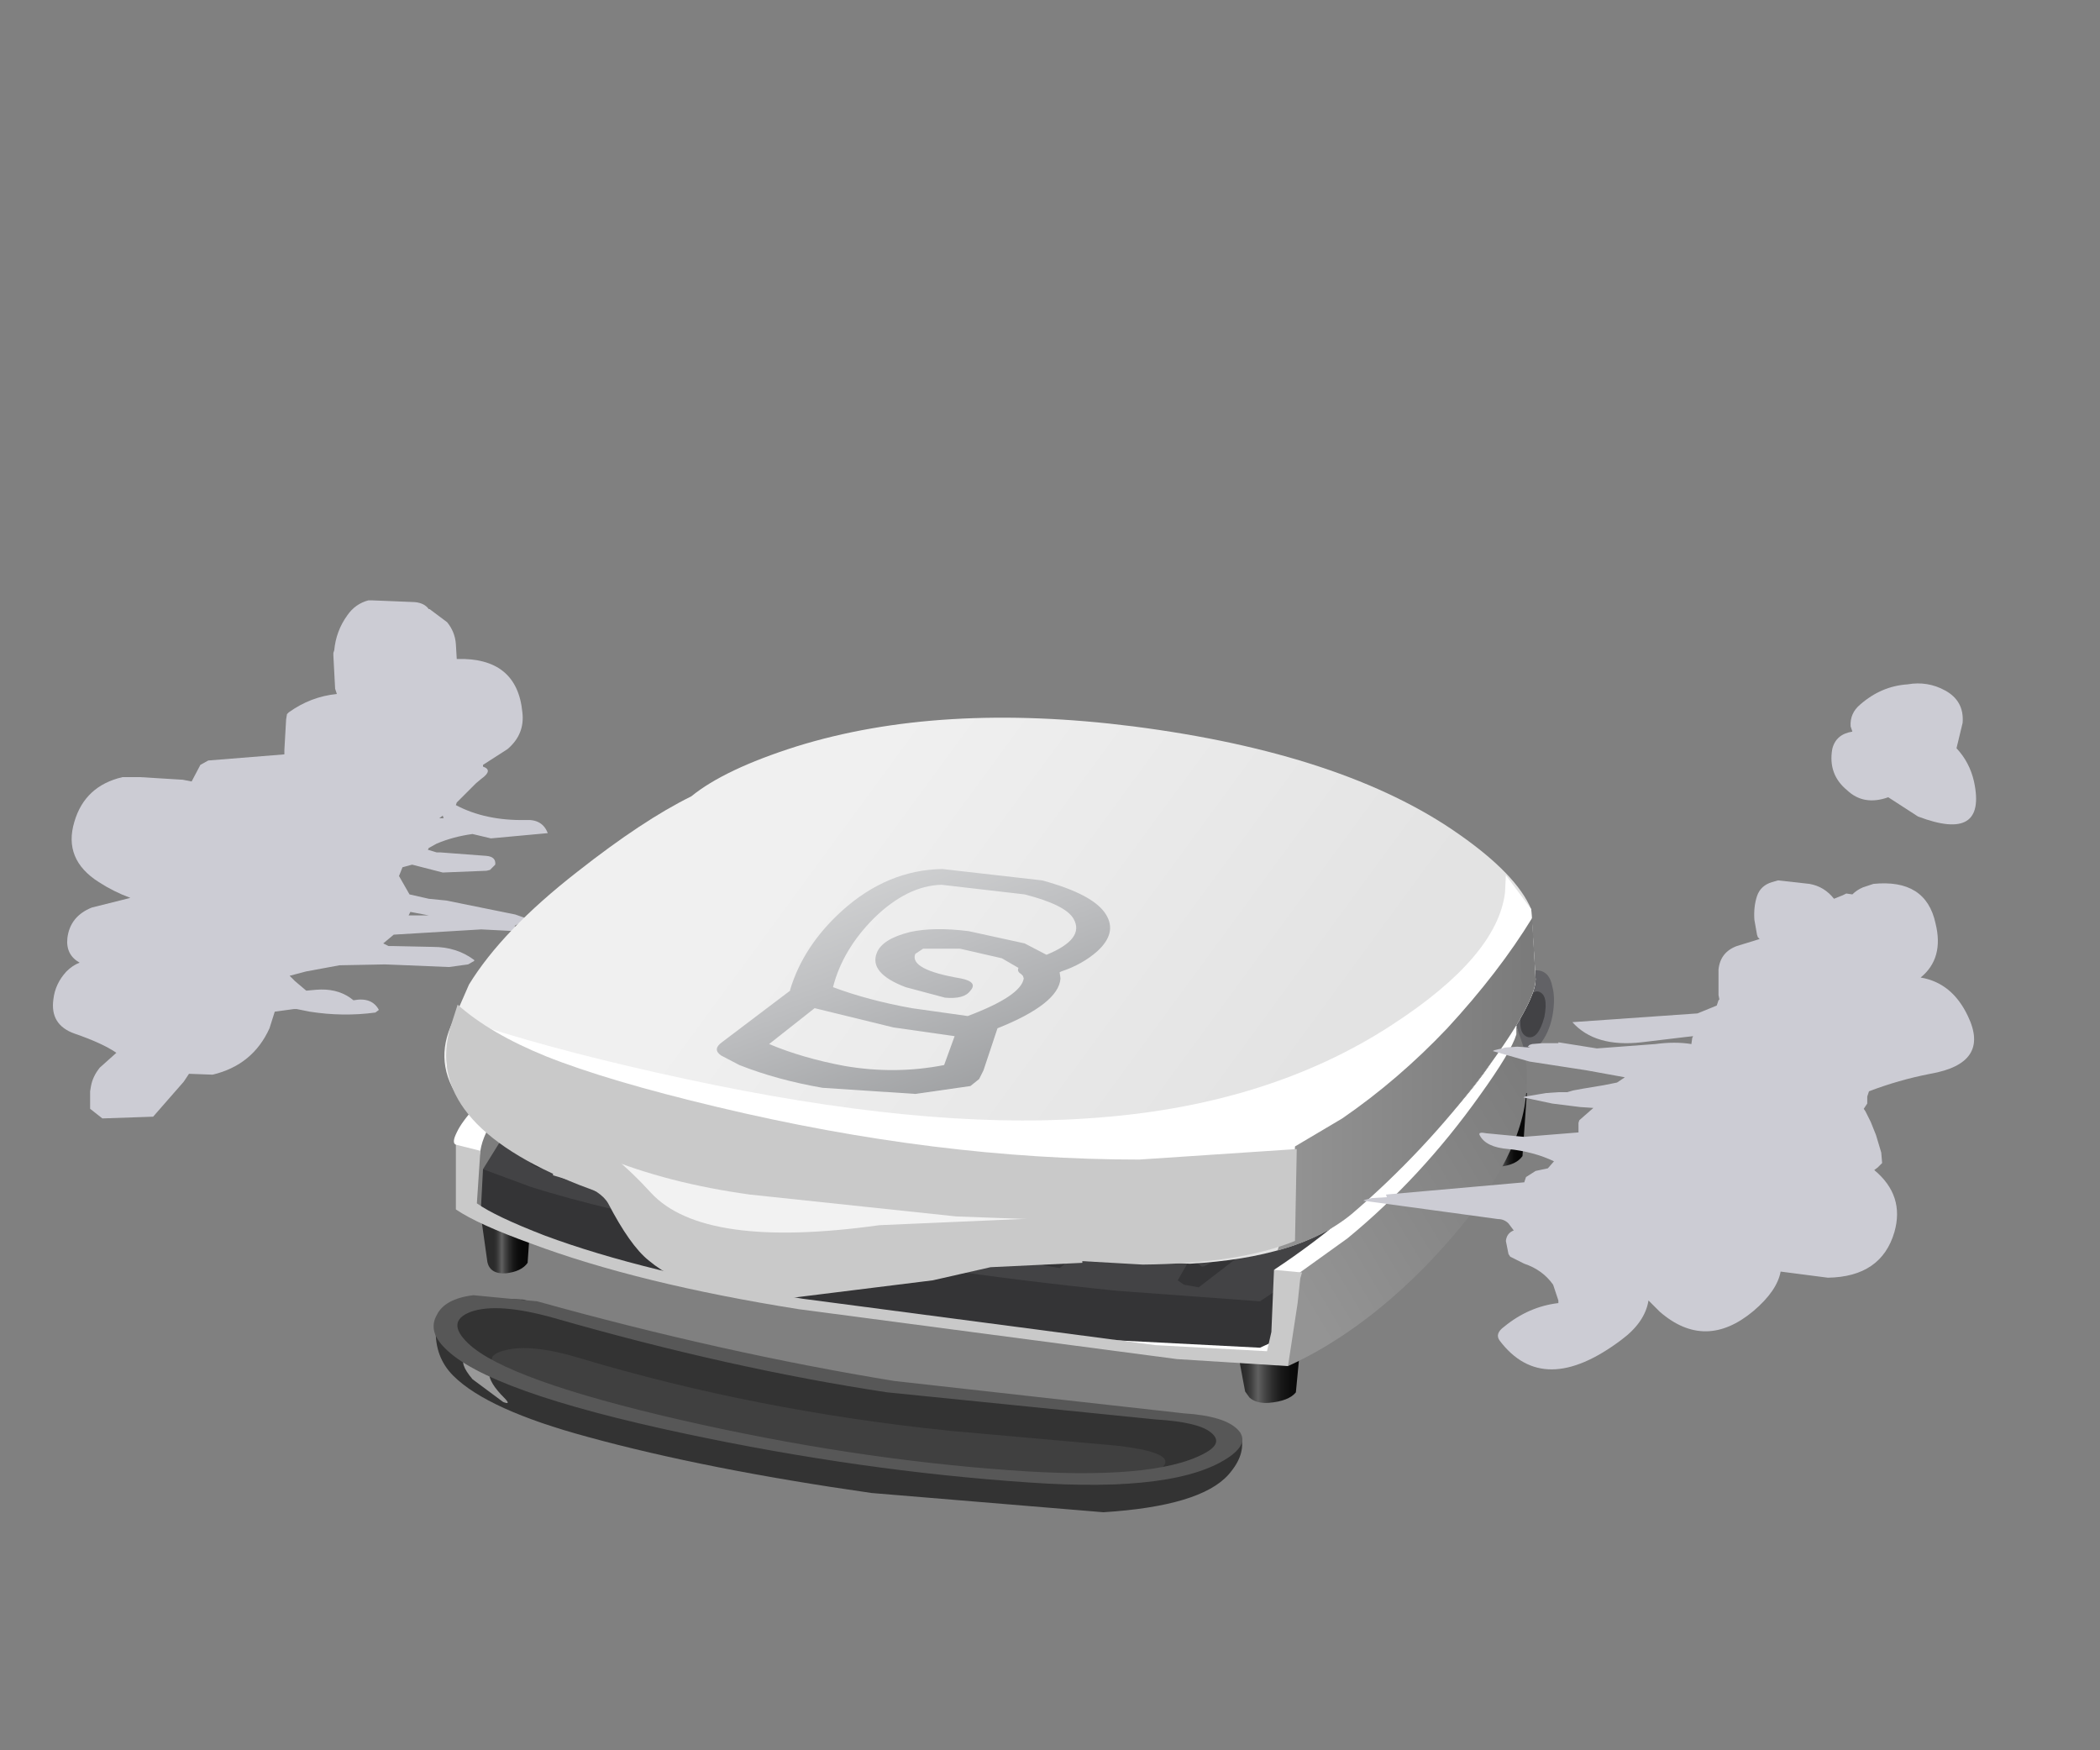<?xml version="1.0" encoding="UTF-8" standalone="no"?>
<svg xmlns:xlink="http://www.w3.org/1999/xlink" height="100.0px" width="120.0px" xmlns="http://www.w3.org/2000/svg">
  <rect width="100%" height="100%" fill="#808080" stroke="none"/>
  <g transform="matrix(1.0, 0.0, 0.0, 1.0, 0.0, 0.0)">
    <use height="30.2" transform="matrix(1.0, 0.0, 0.0, 1.0, 3.0, 34.3)" width="28.3" xlink:href="#shape0"/>
    <use height="45.45" transform="matrix(1.0, 0.0, 0.0, 1.0, 24.8, 41.0)" width="64.0" xlink:href="#shape1"/>
    <use height="39.2" transform="matrix(1.0, 0.0, 0.0, 1.0, 77.9, 39.05)" width="35.0" xlink:href="#shape2"/>
  </g>
  <defs>
    <g id="shape0" transform="matrix(1.0, 0.0, 0.0, 1.0, -3.0, -34.3)">
      <path d="M8.0 44.4 L10.45 44.55 10.95 44.65 11.45 43.7 11.9 43.45 16.25 43.1 16.25 43.0 16.25 42.85 16.35 41.1 16.4 40.8 16.5 40.7 Q17.75 39.8 19.25 39.65 L19.2 39.5 19.15 39.35 19.05 37.45 19.05 37.3 19.1 37.15 Q19.2 36.05 19.85 35.15 20.3 34.5 21.05 34.3 L21.25 34.3 23.7 34.4 Q24.25 34.45 24.5 34.8 L24.55 34.8 25.55 35.55 Q26.0 36.1 26.05 36.8 L26.1 37.65 Q29.55 37.55 29.85 40.7 30.0 41.95 29.0 42.8 L27.6 43.7 27.6 43.8 Q28.2 44.0 27.5 44.5 L27.2 44.75 26.2 45.75 26.1 45.85 26.05 46.0 Q27.75 46.9 30.05 46.85 31.0 46.8 31.3 47.6 L28.05 47.9 27.0 47.65 Q25.9 47.8 24.95 48.2 L24.5 48.45 24.45 48.55 24.95 48.7 25.15 48.7 27.8 48.9 Q28.35 48.95 28.3 49.4 L28.0 49.7 27.8 49.75 25.3 49.85 23.55 49.4 23.0 49.55 22.8 50.05 23.4 51.1 24.5 51.35 25.5 51.45 29.45 52.25 30.15 52.5 29.4 52.9 29.6 53.1 29.45 53.2 27.5 53.1 22.5 53.4 21.9 53.9 22.2 54.05 22.4 54.05 24.75 54.1 Q26.1 54.1 27.1 54.85 L27.1 54.9 26.75 55.1 25.65 55.25 23.25 55.15 22.0 55.1 19.4 55.15 17.5 55.5 16.55 55.75 16.85 56.05 17.5 56.6 18.05 56.55 Q19.2 56.45 20.0 57.0 L20.2 57.15 Q21.25 56.95 21.65 57.7 L21.45 57.85 Q19.6 58.1 17.7 57.8 L16.95 57.65 16.8 57.65 15.7 57.8 15.4 58.75 Q14.45 60.85 12.15 61.4 L10.8 61.35 10.5 61.8 8.75 63.8 5.85 63.9 5.15 63.35 5.15 63.05 5.15 62.35 5.2 62.05 Q5.3 61.5 5.7 61.0 L6.65 60.15 Q5.85 59.6 4.25 59.05 2.85 58.55 3.05 57.1 3.15 56.2 3.8 55.5 4.15 55.15 4.55 55.0 3.75 54.55 3.85 53.6 4.0 52.35 5.25 51.85 L7.45 51.3 Q6.5 50.95 5.65 50.4 3.6 49.1 4.25 46.95 4.85 44.9 7.0 44.4 L8.0 44.4 M23.45 48.75 L23.45 48.7 23.45 48.75 M25.1 46.75 L25.35 46.75 25.3 46.6 25.1 46.75 M24.5 52.3 L23.45 52.1 23.35 52.3 23.9 52.3 24.5 52.3" fill="#ccccd4" fill-rule="evenodd" stroke="none"/>
    </g>
    <g id="shape1" transform="matrix(1.0, 0.0, 0.0, 1.0, 32.0, 22.7)">
      <path d="M31.9 -5.6 Q31.7 -4.65 31.2 -4.05 30.7 -3.5 30.15 -3.6 29.6 -3.7 29.4 -4.45 29.15 -5.2 29.35 -6.2 29.5 -7.15 30.05 -7.75 30.6 -8.35 31.15 -8.25 31.75 -8.15 31.9 -7.35 32.1 -6.65 31.9 -5.6" fill="#626266" fill-rule="evenodd" stroke="none"/>
      <path d="M31.45 -5.6 Q31.1 -4.3 30.5 -4.45 29.9 -4.65 30.15 -5.9 L30.55 -6.75 Q30.85 -7.1 31.1 -7.05 31.7 -6.9 31.45 -5.6" fill="#424245" fill-rule="evenodd" stroke="none"/>
      <path d="M-29.4 5.2 L-26.4 4.8 -26.65 8.45 Q-27.0 8.95 -27.9 9.05 -28.8 9.1 -28.95 8.4 L-29.4 5.2" fill="url(#gradient0)" fill-rule="evenodd" stroke="none"/>
      <path d="M27.45 -0.9 L30.45 -1.25 30.2 2.35 Q29.85 2.85 28.95 2.95 28.4 3.0 28.1 2.65 L27.9 2.3 27.45 -0.9" fill="url(#gradient1)" fill-rule="evenodd" stroke="none"/>
      <path d="M13.75 12.6 L17.6 12.2 17.25 15.85 Q16.85 16.35 15.7 16.45 15.0 16.5 14.6 16.15 L14.35 15.8 13.75 12.6" fill="url(#gradient2)" fill-rule="evenodd" stroke="none"/>
      <path d="M22.4 7.45 L19.8 10.6 Q16.85 13.8 15.15 13.9 13.0 14.0 -6.8 10.55 -26.8 7.05 -28.1 6.2 L-29.95 4.9 -30.45 4.5 -30.05 2.65 -30.75 1.7 Q-31.0 1.6 -30.7 1.0 -30.15 -0.2 -27.4 -2.6 -22.75 -6.75 -17.7 -9.4 -15.2 -10.7 -13.6 -11.2 L-8.15 -11.2 6.4 -9.85 Q18.6 -8.0 29.85 -5.1 L30.05 -2.45 Q30.25 -1.2 28.9 0.6 25.85 4.25 22.4 7.45" fill="#ffffff" fill-rule="evenodd" stroke="none"/>
      <path d="M29.25 0.3 L-23.0 8.0 -26.9 6.65 -30.15 5.25 -30.35 3.35 -30.0 3.7 Q-29.6 3.7 -29.35 2.05 -29.05 0.05 -25.65 -3.05 -22.6 -5.95 -19.15 -7.9 -14.95 -10.3 -12.85 -10.85 L-7.15 -10.8 Q0.75 -10.35 11.95 -8.45 25.05 -6.2 29.55 -4.65 L29.25 0.3" fill="#7d7d7d" fill-rule="evenodd" stroke="none"/>
      <path d="M29.0 -3.7 L28.9 0.6 27.6 2.85 Q25.75 5.65 23.0 8.1 19.75 10.95 17.15 12.4 L15.2 13.3 6.45 12.85 -12.05 10.6 Q-20.15 9.1 -25.55 7.4 L-29.35 5.95 -29.2 3.1 Q-14.6 -0.95 -3.85 -3.1 L29.0 -3.7" fill="#343436" fill-rule="evenodd" stroke="none"/>
      <path d="M15.2 10.65 L7.05 10.05 Q-3.4 9.0 -14.6 6.9 -22.3 5.45 -26.5 4.1 L-29.2 3.1 -27.65 0.6 Q-25.45 -2.35 -22.25 -4.9 -19.05 -7.45 -16.2 -8.65 L-14.0 -9.35 -10.3 -9.5 4.2 -8.3 Q15.25 -6.9 23.15 -4.95 27.1 -4.0 28.85 -3.3 L28.0 -1.4 Q26.2 1.3 21.75 5.45 18.55 8.45 15.2 10.65" fill="#434345" fill-rule="evenodd" stroke="none"/>
      <path d="M-9.35 -9.55 L-18.45 -2.1 -22.7 1.4 Q-24.75 3.05 -25.2 3.1 L-26.1 3.0 -26.45 2.8 -26.35 1.55 -23.7 -1.15 -15.35 -7.6 Q-11.5 -10.25 -10.7 -10.4 -9.7 -10.5 -9.35 -9.55" fill="#434345" fill-rule="evenodd" stroke="none"/>
      <path d="M-9.85 -10.25 Q-9.3 -10.05 -9.3 -9.45 L-18.45 -2.1 -22.7 1.4 Q-24.75 3.05 -25.2 3.1 L-26.1 3.0 -26.45 2.8 Q-26.15 2.0 -25.85 1.85 -25.55 1.7 -25.05 2.05 -24.75 2.25 -20.9 -0.9 L-11.05 -8.55 Q-9.95 -9.3 -9.85 -10.25" fill="#343436" fill-rule="evenodd" stroke="none"/>
      <path d="M-4.2 -10.25 Q-3.15 -10.35 -2.8 -9.35 -7.65 -4.95 -12.45 -0.9 L-17.0 3.05 -19.6 4.95 -20.55 4.8 -20.9 4.55 -20.8 3.15 -18.0 0.15 -9.15 -7.1 Q-5.05 -10.1 -4.2 -10.25" fill="#434345" fill-rule="evenodd" stroke="none"/>
      <path d="M-3.3 -10.1 Q-2.75 -9.8 -2.8 -9.2 L-12.45 -0.9 -17.0 3.05 -19.6 4.95 -20.55 4.8 -20.9 4.55 Q-20.6 3.65 -20.25 3.5 -19.95 3.3 -19.45 3.7 -19.1 3.95 -15.0 0.4 L-4.6 -8.15 Q-3.4 -9.05 -3.3 -10.1" fill="#343436" fill-rule="evenodd" stroke="none"/>
      <path d="M-1.85 -6.0 Q2.25 -9.15 3.1 -9.25 4.1 -9.4 4.55 -8.3 L-5.2 0.5 -9.75 4.65 Q-11.85 6.55 -12.35 6.65 L-13.3 6.45 -13.65 6.2 -13.5 4.75 Q-13.05 3.8 -10.65 1.55 L-1.85 -6.0" fill="#434345" fill-rule="evenodd" stroke="none"/>
      <path d="M4.65 -8.2 L-5.2 0.5 -9.75 4.65 Q-11.85 6.55 -12.35 6.65 L-13.3 6.45 -13.65 6.2 -13.0 5.1 Q-12.65 4.9 -12.2 5.35 -11.85 5.6 -7.75 1.85 L2.65 -7.05 Q3.85 -8.0 3.95 -9.1 4.5 -8.8 4.65 -8.2" fill="#343436" fill-rule="evenodd" stroke="none"/>
      <path d="M12.2 -7.2 L2.45 1.5 -2.1 5.6 -4.7 7.6 -5.65 7.45 -6.0 7.2 -5.85 5.7 Q-5.45 4.85 -3.05 2.55 1.4 -1.65 5.8 -5.05 9.85 -8.2 10.7 -8.3 11.75 -8.4 12.2 -7.2" fill="#434345" fill-rule="evenodd" stroke="none"/>
      <path d="M10.25 -6.1 Q11.55 -7.1 11.55 -8.1 12.15 -7.85 12.3 -7.2 L2.45 1.5 -2.1 5.6 -4.7 7.6 -5.65 7.45 -6.0 7.2 -5.35 6.1 Q-5.05 5.9 -4.55 6.3 -4.25 6.6 -0.15 2.85 L10.25 -6.1" fill="#343436" fill-rule="evenodd" stroke="none"/>
      <path d="M10.7 2.8 L6.3 6.8 3.75 8.75 2.85 8.6 2.55 8.35 2.65 6.9 Q3.1 6.05 5.4 3.85 9.6 -0.2 13.95 -3.55 17.9 -6.6 18.7 -6.7 19.7 -6.8 20.15 -5.65 L10.7 2.8" fill="#434345" fill-rule="evenodd" stroke="none"/>
      <path d="M20.15 -5.65 L10.7 2.8 6.3 6.8 3.75 8.75 2.85 8.6 2.55 8.35 3.15 7.25 Q3.45 7.1 3.95 7.5 4.25 7.75 8.2 4.1 L18.25 -4.55 Q19.5 -5.6 19.5 -6.55 20.05 -6.3 20.15 -5.65" fill="#343436" fill-rule="evenodd" stroke="none"/>
      <path d="M25.9 -4.95 Q26.85 -5.1 27.15 -4.05 L18.25 4.15 14.1 8.0 11.7 9.85 10.85 9.7 10.5 9.45 10.65 8.05 Q11.05 7.2 13.25 5.15 17.3 1.25 21.4 -1.9 25.15 -4.85 25.9 -4.95" fill="#434345" fill-rule="evenodd" stroke="none"/>
      <path d="M26.65 -4.8 Q27.2 -4.55 27.2 -3.95 L18.25 4.15 14.1 8.0 11.7 9.85 10.85 9.7 10.5 9.45 11.1 8.4 Q11.4 8.25 11.85 8.65 12.15 8.9 15.95 5.45 21.65 0.2 25.5 -2.9 26.65 -3.85 26.65 -4.8" fill="#343436" fill-rule="evenodd" stroke="none"/>
      <path d="M29.5 -5.1 L29.85 -5.1 30.1 -3.95 Q30.2 -3.05 29.45 -1.0 L23.1 7.9 17.7 9.6 16.0 8.85 Q20.55 5.85 24.75 1.4 28.8 -2.85 29.5 -5.1" fill="#ffffff" fill-rule="evenodd" stroke="none"/>
      <path d="M29.85 -5.1 L30.25 -3.9 Q30.6 -2.4 30.35 -0.7 29.75 3.4 24.6 8.7 20.85 12.5 16.8 14.35 L16.45 12.8 Q16.35 11.6 16.5 10.45 L16.65 9.6 20.2 7.05 Q24.4 3.6 27.75 -1.1 29.55 -3.6 29.85 -4.6 L29.85 -5.1" fill="url(#gradient3)" fill-rule="evenodd" stroke="none"/>
      <path d="M9.2 13.15 L15.6 13.5 15.85 12.4 16.0 8.85 17.6 9.0 17.5 9.35 17.35 10.75 16.8 14.35 10.45 13.95 -11.15 11.1 Q-20.3 9.65 -26.45 7.35 -29.5 6.25 -30.75 5.4 L-30.75 1.7 -29.35 2.05 -29.55 5.05 Q-28.5 5.8 -25.65 6.9 -20.0 9.0 -10.95 10.5 L9.2 13.15" fill="#c9c9c9" fill-rule="evenodd" stroke="none"/>
      <path d="M12.85 17.7 L14.05 18.15 Q14.5 19.3 13.4 20.55 11.8 22.35 6.25 22.7 L-7.0 21.6 Q-16.45 20.25 -23.2 18.4 -28.95 16.85 -30.9 14.9 -31.95 13.85 -31.9 12.25 -31.85 11.55 -31.6 11.3 L-30.55 10.9 -28.45 10.5 -25.55 11.0 -13.0 14.15 Q-9.15 15.15 0.6 16.2 L11.25 17.3 Q13.55 17.55 12.85 17.7" fill="#333333" fill-rule="evenodd" stroke="none"/>
      <path d="M12.35 17.45 L13.5 17.9 13.45 18.75 Q13.4 19.5 12.1 19.85 L5.95 20.8 Q1.6 21.35 -8.7 19.6 -16.05 18.35 -23.8 16.5 -28.35 15.4 -30.1 13.9 L-31.0 12.65 -31.35 12.55 Q-31.65 12.35 -31.25 11.55 -30.55 10.35 -26.9 10.55 L-23.5 11.55 -18.15 13.1 -4.8 15.7 5.2 16.8 12.35 17.45" fill="#333333" fill-rule="evenodd" stroke="none"/>
      <path d="M-28.05 14.75 Q-29.4 13.8 -27.95 13.45 -26.45 13.05 -23.65 13.9 -13.65 16.9 -2.5 18.05 L7.05 18.9 Q10.9 19.35 9.35 20.35 7.9 21.25 6.0 21.1 L-0.05 20.4 -8.05 19.65 -16.55 18.25 Q-23.25 16.85 -28.05 14.75" fill="#404040" fill-rule="evenodd" stroke="none"/>
      <path d="M-30.2 13.85 L-29.3 13.95 Q-28.85 14.3 -28.85 14.75 -28.85 15.3 -28.0 16.15 -27.55 16.6 -28.05 16.4 L-29.8 15.1 Q-30.6 14.15 -30.2 13.85" fill="#999999" fill-rule="evenodd" stroke="none"/>
      <path d="M10.85 17.05 Q13.2 17.2 13.95 18.0 14.6 18.7 13.5 19.5 10.55 21.6 2.0 21.0 -7.6 20.35 -17.7 18.2 -29.0 15.8 -31.4 13.3 -32.35 12.35 -31.85 11.45 -31.4 10.5 -29.75 10.3 L-26.1 10.65 Q-15.5 13.6 -5.7 15.2 L10.85 17.05 M12.0 19.35 Q13.15 18.75 12.4 18.15 11.7 17.55 9.25 17.4 L-6.1 15.85 Q-15.05 14.5 -25.15 11.6 -28.35 10.7 -29.9 11.25 -31.35 11.8 -30.05 13.05 -27.85 15.15 -17.8 17.45 -8.15 19.65 0.9 20.3 9.1 20.9 12.0 19.35" fill="#575757" fill-rule="evenodd" stroke="none"/>
      <path d="M11.2 8.5 L-4.7 7.8 Q-15.9 6.85 -23.85 3.55 -33.05 -0.3 -31.05 -5.05 L-30.0 -7.45 Q-28.1 -10.55 -23.8 -13.9 -20.05 -16.85 -17.3 -18.2 -15.4 -19.75 -11.3 -21.05 -3.1 -23.6 7.95 -22.2 20.0 -20.65 26.55 -16.05 29.85 -13.75 30.7 -11.75 L30.95 -7.75 Q30.95 -6.4 27.95 -2.35 24.6 2.1 20.45 5.65 17.45 8.15 11.2 8.5" fill="url(#gradient4)" fill-rule="evenodd" stroke="none"/>
      <path d="M29.25 -13.7 L30.7 -11.75 30.95 -7.75 Q30.95 -6.5 28.3 -2.85 25.35 1.2 21.55 4.65 L14.8 5.45 8.3 5.95 -5.45 5.2 -21.3 1.55 -26.2 -0.35 Q-31.15 -2.35 -31.3 -2.8 -31.45 -3.25 -30.35 -4.2 L-29.2 -5.05 Q-24.35 -3.5 -17.6 -2.05 -4.15 0.85 5.3 0.2 15.55 -0.45 22.75 -5.15 28.75 -9.05 29.2 -12.7 L29.25 -13.7" fill="#ffffff" fill-rule="evenodd" stroke="none"/>
      <path d="M30.75 -11.25 L30.95 -7.75 Q30.95 -6.4 27.95 -2.35 24.6 2.1 20.45 5.65 18.75 7.05 16.2 7.75 16.9 5.7 17.1 3.55 L17.2 1.8 19.9 0.2 Q23.1 -2.0 25.9 -4.95 28.85 -8.15 30.75 -11.25" fill="url(#gradient5)" fill-rule="evenodd" stroke="none"/>
      <path d="M17.3 1.95 L17.2 7.2 Q14.0 8.5 8.5 8.55 L-4.7 7.8 Q-16.55 6.8 -23.7 4.0 -32.7 0.45 -31.05 -5.05 L-30.65 -6.3 Q-28.8 -4.65 -25.6 -3.35 -22.1 -1.95 -15.8 -0.45 -3.25 2.55 8.3 2.55 L17.3 1.95" fill="#c9c9c9" fill-rule="evenodd" stroke="none"/>
      <path d="M-22.8 2.8 L-25.05 1.05 Q-23.65 1.75 -22.3 2.4 -18.65 3.9 -13.95 4.55 L-2.15 5.8 1.95 5.95 Q-4.45 8.2 -9.2 8.55 -12.15 8.8 -16.25 7.7 L-19.7 6.55 Q-21.55 3.7 -22.8 2.8" fill="#f2f2f2" fill-rule="evenodd" stroke="none"/>
      <path d="M-25.05 0.55 L-23.6 1.15 Q-21.7 2.15 -19.6 4.45 -16.6 7.7 -6.55 6.3 L4.95 5.8 5.05 8.45 -0.2 8.7 -3.5 9.45 -11.55 10.45 Q-16.95 10.65 -19.75 8.3 -20.8 7.45 -22.05 5.05 -22.45 4.35 -23.85 3.85 L-25.2 3.45 -25.05 0.55" fill="#c9c9c9" fill-rule="evenodd" stroke="none"/>
      <path d="M-2.85 -2.85 L-2.25 -4.5 -5.75 -5.0 -10.25 -6.1 -12.85 -4.05 Q-10.95 -3.25 -8.55 -2.8 -5.65 -2.3 -2.85 -2.85 M1.65 -7.95 L1.55 -8.05 Q1.3 -8.2 1.4 -8.4 L0.45 -8.95 -1.95 -9.5 -4.05 -9.5 -4.5 -9.2 Q-4.85 -8.3 -1.9 -7.8 -0.9 -7.6 -1.35 -7.1 -1.7 -6.6 -2.8 -6.7 L-5.05 -7.3 Q-7.15 -8.1 -6.7 -9.25 -6.4 -10.05 -4.8 -10.45 -3.45 -10.75 -1.45 -10.5 L1.75 -9.8 3.0 -9.15 Q5.2 -10.05 4.55 -11.2 4.1 -12.0 1.75 -12.6 L-3.0 -13.15 Q-4.95 -13.1 -6.85 -11.25 -8.65 -9.45 -9.2 -7.3 -7.2 -6.55 -4.7 -6.1 L-1.5 -5.65 Q1.55 -6.8 1.7 -7.8 L1.65 -7.95 M6.4 -11.45 Q7.05 -10.4 5.9 -9.35 5.05 -8.6 3.85 -8.2 L3.75 -8.15 3.8 -7.8 Q3.7 -6.35 0.2 -4.95 L-0.6 -2.55 -0.85 -2.05 -1.35 -1.65 -4.5 -1.2 -9.8 -1.55 Q-12.4 -2.0 -14.55 -2.85 L-15.6 -3.4 Q-16.1 -3.75 -15.55 -4.15 L-11.65 -7.1 -11.65 -7.15 Q-10.9 -9.65 -8.7 -11.65 -6.1 -14.0 -2.95 -14.05 L2.75 -13.4 Q5.7 -12.6 6.4 -11.45" fill="url(#gradient6)" fill-rule="evenodd" stroke="none"/>
    </g>
    <linearGradient gradientTransform="matrix(0.001, 0.0, 0.0, -0.001, -27.75, 6.95)" gradientUnits="userSpaceOnUse" id="gradient0" spreadMethod="pad" x1="-819.2" x2="819.2">
      <stop offset="0.0" stop-color="#2b2b2b"/>
      <stop offset="0.067" stop-color="#313131"/>
      <stop offset="0.153" stop-color="#414141"/>
      <stop offset="0.251" stop-color="#5c5c5c"/>
      <stop offset="0.267" stop-color="#616161"/>
      <stop offset="0.384" stop-color="#464646"/>
      <stop offset="0.533" stop-color="#2b2b2b"/>
      <stop offset="0.686" stop-color="#171717"/>
      <stop offset="0.843" stop-color="#0c0c0c"/>
      <stop offset="1.0" stop-color="#080808"/>
    </linearGradient>
    <linearGradient gradientTransform="matrix(0.001, 0.0, 0.0, -0.001, 29.1, 0.85)" gradientUnits="userSpaceOnUse" id="gradient1" spreadMethod="pad" x1="-819.2" x2="819.2">
      <stop offset="0.0" stop-color="#2b2b2b"/>
      <stop offset="0.043" stop-color="#313131"/>
      <stop offset="0.098" stop-color="#414141"/>
      <stop offset="0.161" stop-color="#5c5c5c"/>
      <stop offset="0.231" stop-color="#818181"/>
      <stop offset="0.267" stop-color="#999999"/>
      <stop offset="0.278" stop-color="#949494"/>
      <stop offset="0.396" stop-color="#6a6a6a"/>
      <stop offset="0.514" stop-color="#464646"/>
      <stop offset="0.631" stop-color="#2b2b2b"/>
      <stop offset="0.753" stop-color="#171717"/>
      <stop offset="0.875" stop-color="#0c0c0c"/>
      <stop offset="1.0" stop-color="#080808"/>
    </linearGradient>
    <linearGradient gradientTransform="matrix(0.002, 0.0, 0.0, -0.002, 15.85, 14.35)" gradientUnits="userSpaceOnUse" id="gradient2" spreadMethod="pad" x1="-819.2" x2="819.2">
      <stop offset="0.0" stop-color="#2b2b2b"/>
      <stop offset="0.067" stop-color="#313131"/>
      <stop offset="0.153" stop-color="#414141"/>
      <stop offset="0.251" stop-color="#5c5c5c"/>
      <stop offset="0.267" stop-color="#616161"/>
      <stop offset="0.384" stop-color="#464646"/>
      <stop offset="0.533" stop-color="#2b2b2b"/>
      <stop offset="0.686" stop-color="#171717"/>
      <stop offset="0.843" stop-color="#0c0c0c"/>
      <stop offset="1.0" stop-color="#080808"/>
    </linearGradient>
    <linearGradient gradientTransform="matrix(0.01, -0.006, -0.006, -0.01, 24.65, 3.85)" gradientUnits="userSpaceOnUse" id="gradient3" spreadMethod="pad" x1="-819.2" x2="819.2">
      <stop offset="0.0" stop-color="#949494"/>
      <stop offset="0.929" stop-color="#7c7c7c"/>
      <stop offset="1.0" stop-color="#7a7a7a"/>
    </linearGradient>
    <linearGradient gradientTransform="matrix(0.015, 0.011, 0.011, -0.015, 1.15, -5.85)" gradientUnits="userSpaceOnUse" id="gradient4" spreadMethod="pad" x1="-819.2" x2="819.2">
      <stop offset="0.0" stop-color="#f0f0f0"/>
      <stop offset="1.0" stop-color="#e3e3e3"/>
    </linearGradient>
    <linearGradient gradientTransform="matrix(0.009, 0.0, 0.0, -0.009, 23.55, -1.75)" gradientUnits="userSpaceOnUse" id="gradient5" spreadMethod="pad" x1="-819.2" x2="819.2">
      <stop offset="0.0" stop-color="#949494"/>
      <stop offset="0.929" stop-color="#7c7c7c"/>
      <stop offset="1.0" stop-color="#7a7a7a"/>
    </linearGradient>
    <linearGradient gradientTransform="matrix(0.005, 0.011, 0.011, -0.004, -3.55, -4.95)" gradientUnits="userSpaceOnUse" id="gradient6" spreadMethod="pad" x1="-819.2" x2="819.2">
      <stop offset="0.0" stop-color="#d1d2d3"/>
      <stop offset="0.298" stop-color="#bebfc1"/>
      <stop offset="0.922" stop-color="#909294"/>
      <stop offset="1.0" stop-color="#8b8c8e"/>
    </linearGradient>
    <g id="shape2" transform="matrix(1.0, 0.0, 0.0, 1.0, -77.9, -39.05)">
      <path d="M111.15 39.45 Q112.25 40.05 112.15 41.3 L111.8 42.75 Q112.55 43.55 112.8 44.65 113.55 48.15 109.6 46.65 L107.9 45.55 Q106.5 46.05 105.55 45.15 104.45 44.25 104.7 42.8 104.9 41.95 105.85 41.8 L105.75 41.5 Q105.7 40.75 106.3 40.25 107.5 39.2 109.0 39.1 110.15 38.9 111.15 39.45 M110.6 52.75 Q111.1 54.75 109.75 55.85 111.55 56.15 112.45 58.05 113.75 60.75 110.3 61.35 108.5 61.7 106.8 62.35 L106.75 62.5 106.7 62.65 106.7 62.75 106.7 62.9 106.7 63.05 106.6 63.2 106.5 63.35 106.6 63.5 106.9 64.1 107.2 64.85 107.5 65.85 107.55 66.45 107.45 66.55 107.3 66.7 107.1 66.85 Q108.85 68.3 108.25 70.4 107.5 72.95 104.45 73.0 L101.75 72.65 Q101.55 73.75 100.2 74.9 97.45 77.2 94.85 74.95 L94.2 74.3 Q94.0 75.55 92.65 76.55 88.2 79.9 85.7 76.6 85.4 76.2 85.95 75.8 87.35 74.65 89.05 74.45 L89.05 74.3 88.75 73.4 Q88.15 72.55 87.1 72.2 L86.3 71.8 86.2 71.65 86.05 70.9 Q86.1 70.45 86.5 70.3 L86.2 69.9 Q85.95 69.65 85.6 69.65 L77.9 68.6 78.0 68.55 78.4 68.45 79.25 68.4 79.2 68.25 87.1 67.55 87.2 67.25 87.75 66.9 88.45 66.75 88.8 66.35 Q87.65 65.8 86.2 65.65 84.9 65.55 84.55 64.85 84.45 64.65 84.95 64.75 L87.05 64.95 87.1 64.95 90.2 64.7 90.2 64.45 90.2 64.3 90.2 64.15 90.25 64.0 91.05 63.3 90.3 63.25 88.7 63.05 87.05 62.7 87.15 62.65 88.35 62.45 89.05 62.4 89.55 62.4 89.9 62.3 90.45 62.2 91.65 62.0 92.4 61.85 92.85 61.55 90.65 61.15 87.4 60.65 85.3 60.05 85.4 60.0 85.6 59.95 85.85 59.9 86.0 59.85 86.7 59.8 87.45 59.85 87.3 59.8 87.4 59.7 87.55 59.65 88.15 59.6 89.05 59.6 89.05 59.55 91.25 59.9 94.6 59.65 Q95.7 59.5 96.65 59.65 L96.7 59.3 96.75 59.2 96.3 59.25 93.8 59.55 Q91.15 59.85 89.85 58.4 L97.0 57.9 98.1 57.45 98.2 57.15 98.25 57.1 98.2 56.85 98.2 55.4 Q98.3 54.4 99.25 54.05 L100.55 53.65 100.45 53.55 100.4 53.4 100.25 52.55 Q100.2 51.8 100.4 51.2 100.6 50.6 101.25 50.4 L101.6 50.3 103.4 50.5 Q104.25 50.65 104.8 51.35 L105.3 51.15 105.5 51.05 105.85 51.1 Q106.1 50.85 106.45 50.7 L107.05 50.5 Q110.05 50.2 110.6 52.75" fill="#ccccd4" fill-rule="evenodd" stroke="none"/>
    </g>
  </defs>
</svg>
